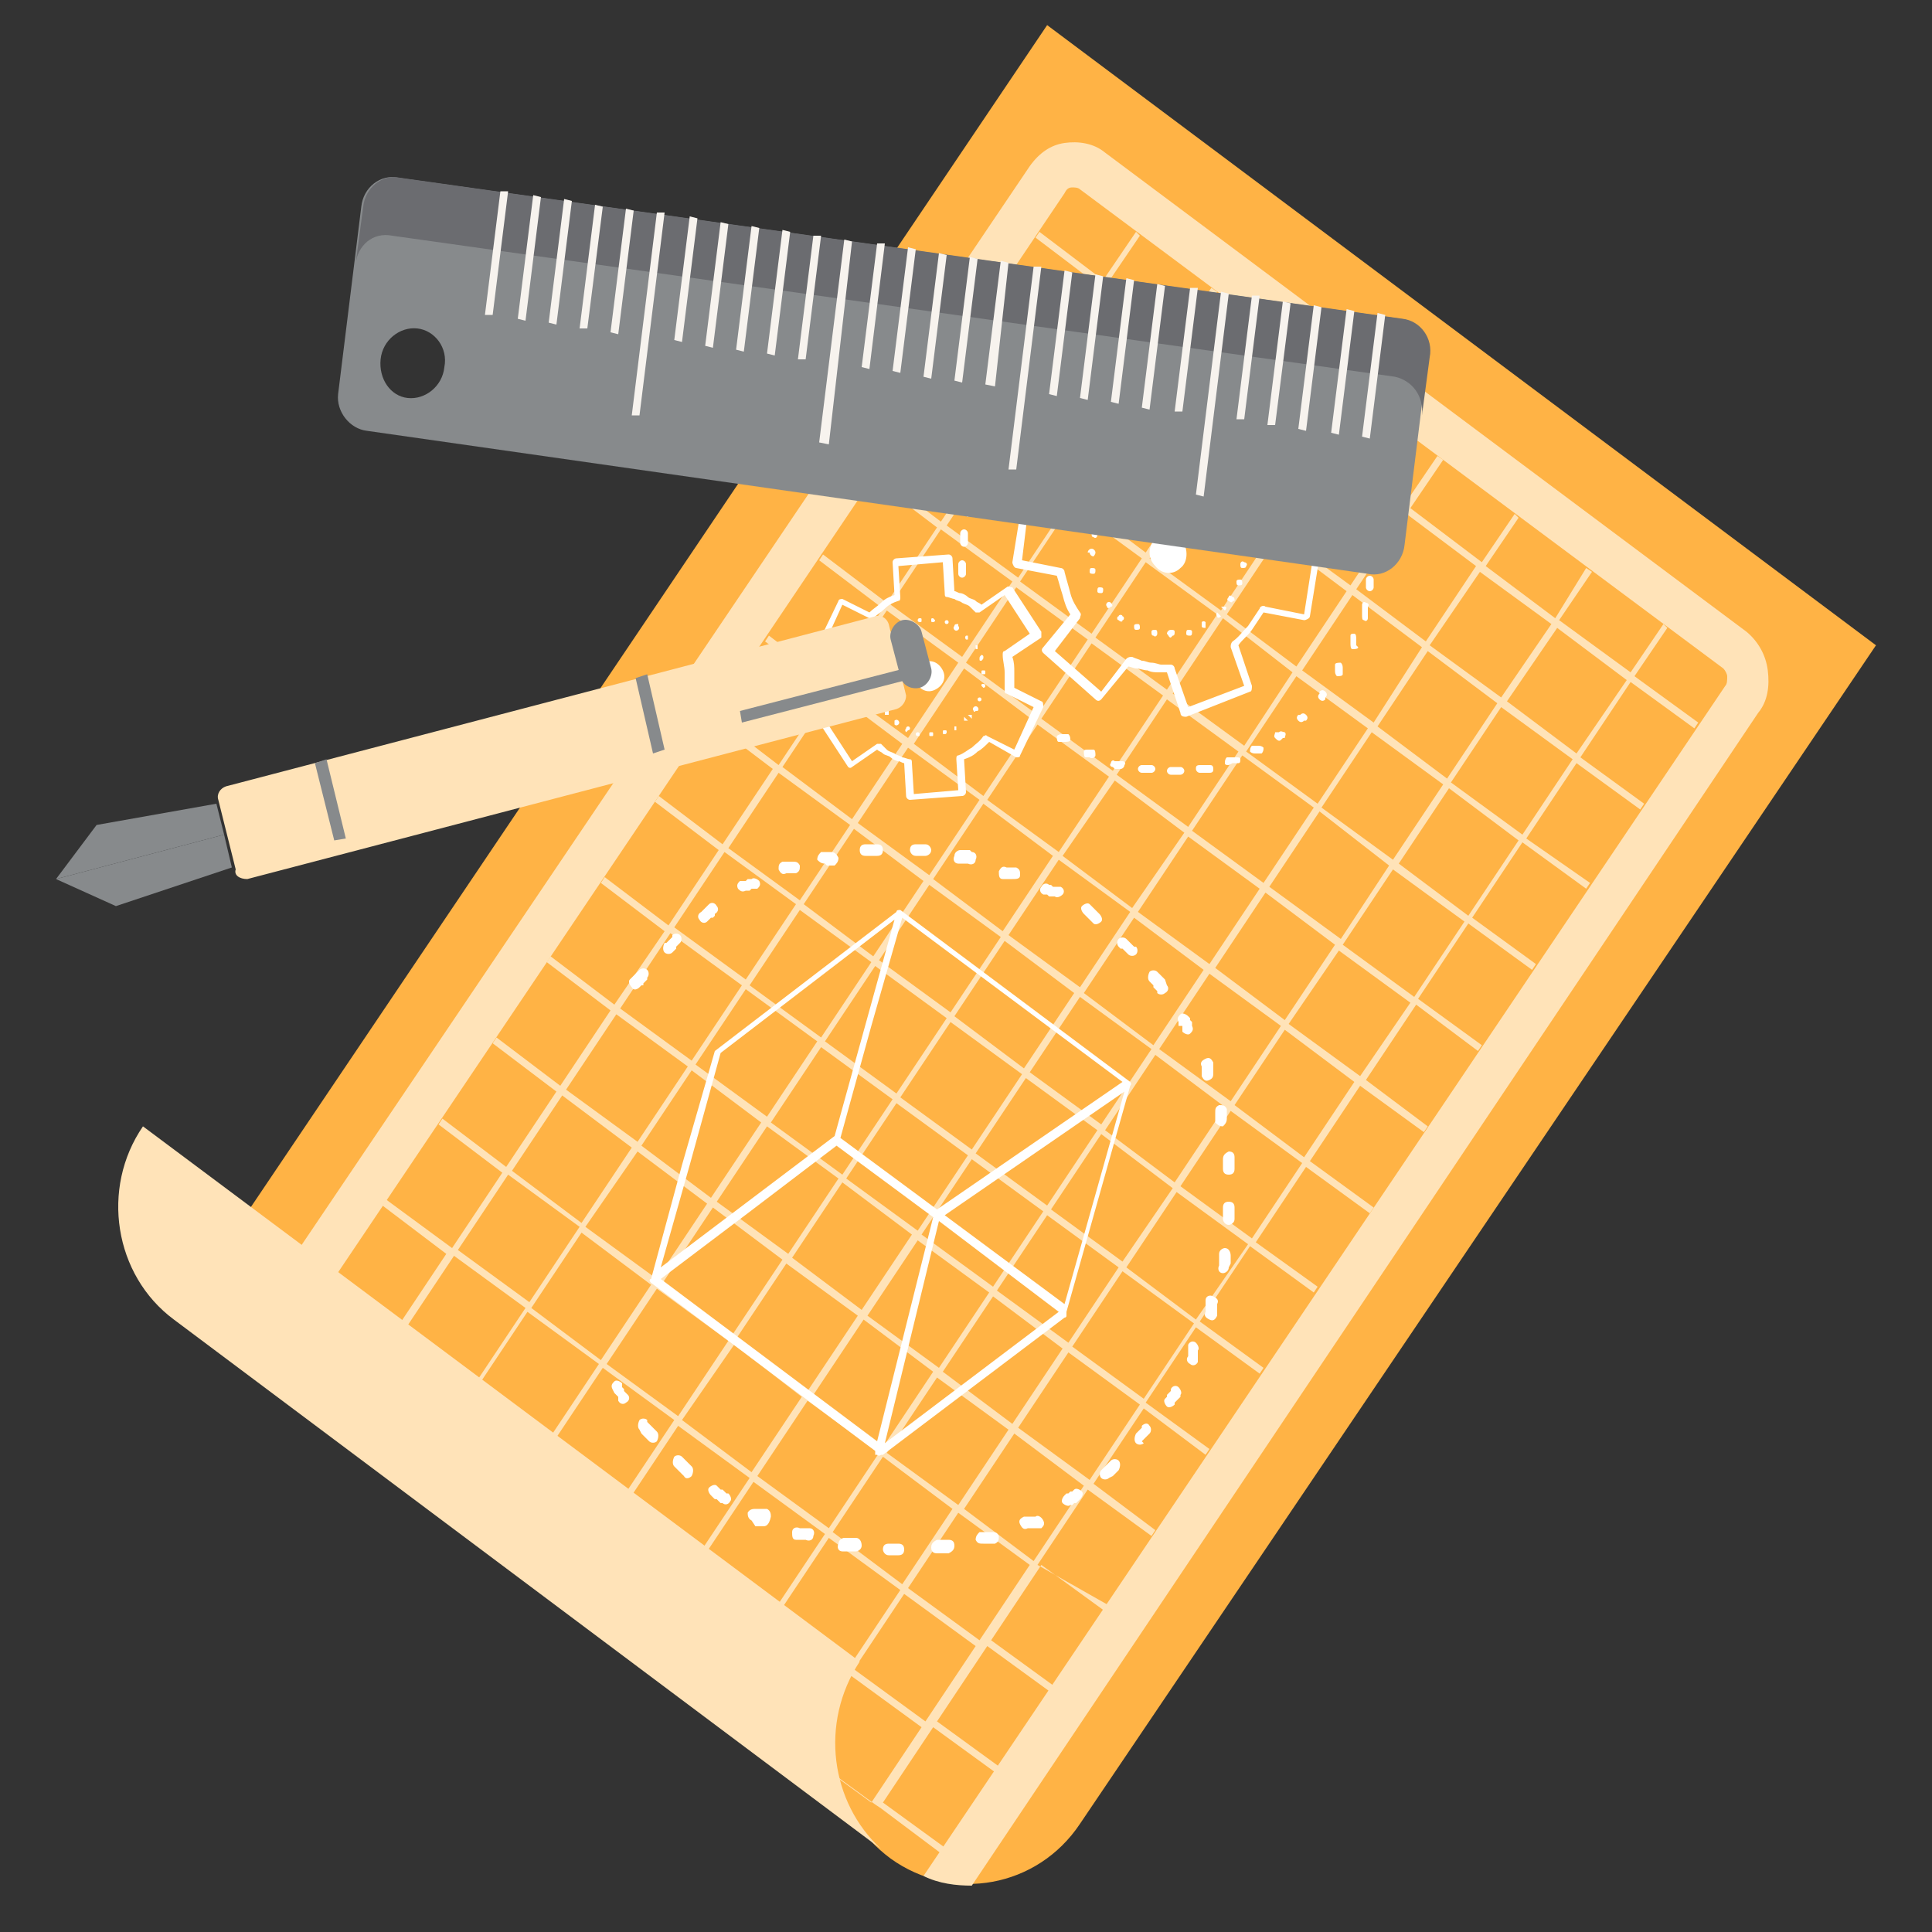 <?xml version="1.0" encoding="utf-8"?>
<!-- Generator: Adobe Illustrator 21.0.0, SVG Export Plug-In . SVG Version: 6.00 Build 0)  -->
<svg version="1.1" id="Слой_2" xmlns="http://www.w3.org/2000/svg" xmlns:xlink="http://www.w3.org/1999/xlink" x="0px" y="0px"
	 viewBox="0 0 100 100" style="enable-background:new 0 0 100 100;" xml:space="preserve">
<rect x="0" y="0" width="100" height="100" fill="#333333" stroke="none"/>
<style type="text/css">
	.st0{fill-rule:evenodd;clip-rule:evenodd;fill:#FFB345;}
	.st1{fill-rule:evenodd;clip-rule:evenodd;fill:#FFE3B8;}
	.st2{fill:#FFFFFF;}
	.st3{fill-rule:evenodd;clip-rule:evenodd;fill:#878A8C;}
	.st4{fill-rule:evenodd;clip-rule:evenodd;fill:#6B6C70;}
	.st5{fill-rule:evenodd;clip-rule:evenodd;fill:#F7F3EE;}
</style>
<g>
	<path class="st0" d="M55.9,94.4c-2.2,3.3-6.6,4.1-9.8,1.8c-3.1-2.3-4.1-6.5-2-9.8L12.7,62.9L54.2,1.3l42.9,32.1L55.9,94.4z"/>
	<path class="st1" d="M50.3,97.6c-0.8,0-1.7-0.1-2.5-0.5l41.5-61.6c0.1-0.1,0.1-0.3,0.1-0.5l0,0c0-0.1-0.1-0.3-0.2-0.4L55.9,9.8
		c-0.1-0.1-0.3-0.1-0.4-0.1l0,0c-0.2,0-0.3,0.1-0.4,0.3L17.2,66.3l-1.9-1.4L53.3,8.6c0.5-0.7,1.1-1.1,1.8-1.2v0
		c0.7-0.1,1.5,0,2.1,0.5l33.2,24.8c0.6,0.5,1,1.2,1.1,2l0,0l0,0c0.1,0.8,0,1.6-0.5,2.2L50.3,97.6z"/>
	<path class="st1" d="M13.3,69.5l-0.2,0.3l2.2,1.6l2.3,1.7l0.3,0.2l3.7,2.7l0.3,0.2l3.6,2.7l0.3,0.2l3.7,2.7l0.3,0.2l3.6,2.7
		l0.3,0.2l3.7,2.7l0.3,0.2l3.6,2.7l0.3,0.2l3.7,2.7l0.3,0.2l1.6,1.2l1.6,1.2l0.2-0.3l-3.3-2.4l2.6-3.9l3.3,2.4l0.2-0.3l-3.3-2.4
		l2.6-3.9l3.3,2.4l0.2-0.3l-3.3-2.4l2.6-3.9l3.3,2.4l0.2-0.3L53.7,81l2.6-3.9l3.3,2.4l0.2-0.3l-3.2-2.4l2.6-3.9l3.2,2.4l0.2-0.3
		l-3.3-2.4l2.6-3.9l3.3,2.4l0.2-0.3l-3.3-2.4l2.6-3.9l3.3,2.4l0.2-0.3L65,64.3l2.6-3.9l3.3,2.4l0.2-0.3l-3.3-2.4l2.6-3.9l3.3,2.4
		l0.2-0.3l-3.2-2.4l2.6-3.9l3.2,2.4l0.2-0.3l-3.3-2.4l2.6-3.9l3.3,2.4l0.2-0.3l-3.3-2.4l2.6-3.9l3.3,2.4l0.2-0.3L79,43.4l2.6-3.9
		l3.3,2.4l0.2-0.3l-3.3-2.4l2.6-3.9l3.3,2.4l0.2-0.3l-3.3-2.4l1.7-2.5l-0.2-0.2l-1.7,2.5l-3.7-2.7l1.7-2.5l-0.3-0.2L80.5,32
		l-3.6-2.7l1.7-2.5l-0.2-0.2l-1.7,2.5L73,26.3l1.7-2.5l-0.3-0.2l-1.7,2.5l-3.6-2.7l1.7-2.5l-0.2-0.2l-1.7,2.5l-3.7-2.7l1.7-2.5
		l-0.3-0.2l-1.7,2.5l-3.6-2.7l1.7-2.5l-0.3-0.2L61,17.4l-3.7-2.7l1.7-2.5L58.8,12l-1.7,2.5L53.8,12l-0.2,0.3l3.3,2.5l-2.6,3.9
		L51,16.2l-0.2,0.3l3.3,2.5l-2.6,3.9l-3.3-2.5L48,20.6l3.3,2.5L48.7,27l-3.3-2.5l-0.2,0.3l3.3,2.5l-2.6,3.9l-3.3-2.5l-0.2,0.3
		l3.3,2.5l-2.6,3.9l-3.3-2.5l-0.2,0.3l3.3,2.5l-2.6,3.9L36.9,37l-0.2,0.3l3.3,2.5l-2.6,3.9l-3.3-2.5l-0.2,0.3l3.3,2.5l-2.6,3.9
		l-3.3-2.5l-0.2,0.3l3.3,2.5L31.8,52l-3.3-2.5l-0.2,0.3l3.3,2.5L29,56.2l-3.3-2.5L25.5,54l3.3,2.5l-2.6,3.9l-3.3-2.5l-0.2,0.3
		l3.3,2.5l-2.6,3.9L20,62.1l-0.2,0.3l3.3,2.5l-2.6,3.9l-3.3-2.5l-0.2,0.3l3.3,2.5l-2.6,3.9L13.3,69.5z M57.2,14.9l-2.6,3.9l3.6,2.7
		l2.6-3.9L57.2,14.9z M54.4,19.1L51.7,23l3.7,2.7l2.6-3.9L54.4,19.1z M51.6,23.3l-2.6,3.9l3.7,2.7l2.6-3.9L51.6,23.3z M48.7,27.4
		l-2.6,3.9l3.7,2.7l2.6-3.9L48.7,27.4z M45.9,31.6l-2.6,3.9l3.7,2.7l2.6-3.9L45.9,31.6z M43.1,35.8l-2.6,3.9l3.6,2.7l2.6-3.9
		L43.1,35.8z M40.3,40l-2.6,3.9l3.7,2.7l2.6-3.9L40.3,40z M37.5,44.1l-2.6,3.9l3.7,2.7l2.6-3.9L37.5,44.1z M34.7,48.3l-2.6,3.9
		l3.7,2.7l2.6-3.9L34.7,48.3z M31.9,52.5l-2.6,3.9l3.7,2.7l2.6-3.9L31.9,52.5z M29.1,56.7l-2.6,3.9l3.6,2.7l2.6-3.9L29.1,56.7z
		 M26.3,60.8l-2.6,3.9l3.7,2.7l2.6-3.9L26.3,60.8z M23.5,65l-2.6,3.9l3.7,2.7l2.6-3.9L23.5,65z M20.7,69.2L18,73.1l6.3-1.2
		L20.7,69.2z M64.6,64.4l-3.7-2.7l-2.6,3.9l3.6,2.7L64.6,64.4z M60.7,61.5L57,58.7l-2.6,3.9l3.7,2.7L60.7,61.5z M56.8,58.5l-3.7-2.7
		l-2.6,3.9l3.7,2.7L56.8,58.5z M52.9,55.6l-3.7-2.7l-2.6,3.9l3.7,2.7L52.9,55.6z M49,52.7L45.3,50l-2.6,3.9l3.7,2.7L49,52.7z
		 M45.1,49.8l-3.7-2.7L38.8,51l3.7,2.7L45.1,49.8z M41.6,46.8l3.6,2.7l2.6-3.9l-3.6-2.7L41.6,46.8z M45.5,49.7l3.7,2.7l2.6-3.9
		l-3.7-2.7L45.5,49.7z M49.4,52.6l3.6,2.7l2.6-3.9L52,48.7L49.4,52.6z M53.3,55.5l3.7,2.7l2.6-3.9l-3.7-2.7L53.3,55.5z M57.2,58.5
		l3.6,2.7l2.6-3.9l-3.6-2.7L57.2,58.5z M61.1,61.4l3.7,2.7l2.6-3.9l-3.7-2.7L61.1,61.4z M44.4,42.6l3.7,2.7l2.6-3.9L47,38.7
		L44.4,42.6z M48.3,45.5l3.6,2.7l2.6-3.9l-3.6-2.7L48.3,45.5z M52.2,48.4l3.7,2.7l2.6-3.9l-3.7-2.7L52.2,48.4z M56.1,51.4l3.6,2.7
		l2.6-3.9l-3.6-2.7L56.1,51.4z M60,54.3l3.7,2.7l2.6-3.9l-3.7-2.7L60,54.3z M63.9,57.2l3.6,2.7l2.6-3.9l-3.6-2.7L63.9,57.2z
		 M84.2,35.2l-3.6-2.7L78,36.3l3.6,2.7L84.2,35.2z M80.3,32.3l-3.7-2.7L74,33.4l3.7,2.7L80.3,32.3z M76.4,29.3l-3.6-2.7l-2.6,3.9
		l3.6,2.7L76.4,29.3z M72.5,26.4l-3.7-2.7l-2.6,3.9l3.7,2.7L72.5,26.4z M68.6,23.5L65,20.8l-2.6,3.9l3.6,2.7L68.6,23.5z M64.7,20.6
		l-3.7-2.7l-2.6,3.9l3.7,2.7L64.7,20.6z M81.4,39.3l-3.7-2.7l-2.6,3.9l3.7,2.7L81.4,39.3z M77.5,36.4l-3.6-2.7l-2.6,3.9l3.6,2.7
		L77.5,36.4z M73.6,33.5L70,30.8l-2.6,3.9l3.7,2.7L73.6,33.5z M69.7,30.6l-3.6-2.7l-2.6,3.9l3.6,2.7L69.7,30.6z M65.8,27.7l-3.7-2.7
		l-2.6,3.9l3.7,2.7L65.8,27.7z M61.9,24.8L58.3,22l-2.6,3.9l3.6,2.7L61.9,24.8z M78.6,43.5L75,40.8l-2.6,3.9l3.6,2.7L78.6,43.5z
		 M74.7,40.6l-3.7-2.7l-2.6,3.9l3.7,2.7L74.7,40.6z M70.8,37.7l-3.7-2.7l-2.6,3.9l3.7,2.7L70.8,37.7z M66.9,34.8L63.3,32l-2.6,3.9
		l3.7,2.7L66.9,34.8z M63,31.8l-3.7-2.7L56.7,33l3.7,2.7L63,31.8z M59.1,28.9l-3.7-2.7l-2.6,3.9l3.7,2.7L59.1,28.9z M75.8,47.7
		L72.1,45l-2.6,3.9l3.7,2.7L75.8,47.7z M71.9,44.8L68.3,42l-2.6,3.9l3.7,2.7L71.9,44.8z M68,41.8l-3.7-2.7L61.7,43l3.7,2.7L68,41.8z
		 M64.1,38.9l-3.7-2.7l-2.6,3.9l3.7,2.7L64.1,38.9z M60.2,36l-3.7-2.7l-2.6,3.9l3.7,2.7L60.2,36z M56.3,33.1l-3.7-2.7L50,34.3
		l3.7,2.7L56.3,33.1z M73,51.9l-3.7-2.7L66.7,53l3.7,2.7L73,51.9z M69.1,48.9l-3.6-2.7l-2.6,3.9l3.6,2.7L69.1,48.9z M65.2,46
		l-3.7-2.7l-2.6,3.9l3.7,2.7L65.2,46z M61.3,43.1l-3.6-2.7L55,44.3l3.6,2.7L61.3,43.1z M57.4,40.2l-3.7-2.7l-2.6,3.9l3.7,2.7
		L57.4,40.2z M53.5,37.3l-3.6-2.7l-2.6,3.9l3.6,2.7L53.5,37.3z M21.9,76l6.3-1.2l-3.7-2.7L21.9,76z M25.8,78.9l6.3-1.2L28.5,75
		L25.8,78.9z M29.7,81.8l6.3-1.2l-3.7-2.7L29.7,81.8z M33.6,84.8l6.3-1.2l-3.7-2.7L33.6,84.8z M37.5,87.7l6.3-1.2l-3.7-2.7
		L37.5,87.7z M41.4,90.6l3.7,2.7l2.6-3.9L44,86.7L41.4,90.6z M24.7,71.8l3.7,2.7l2.6-3.9l-3.7-2.7L24.7,71.8z M28.6,74.7l3.7,2.7
		l2.6-3.9l-3.7-2.7L28.6,74.7z M32.5,77.7l3.7,2.7l2.6-3.9l-3.7-2.7L32.5,77.7z M36.4,80.6l3.7,2.7l2.6-3.9l-3.7-2.7L36.4,80.6z
		 M40.3,83.5l3.7,2.7l2.6-3.9l-3.7-2.7L40.3,83.5z M44.2,86.4l3.7,2.7l2.6-3.9l-3.7-2.7L44.2,86.4z M27.5,67.7l3.6,2.7l2.6-3.9
		l-3.6-2.7L27.5,67.7z M31.4,70.6l3.7,2.7l2.6-3.9l-3.7-2.7L31.4,70.6z M35.3,73.5l3.6,2.7l2.6-3.9L38,69.6L35.3,73.5z M39.2,76.4
		l3.7,2.7l2.6-3.9l-3.7-2.7L39.2,76.4z M43.1,79.3l3.6,2.7l2.6-3.9l-3.6-2.7L43.1,79.3z M47,82.2l3.7,2.7l2.6-3.9l-3.7-2.7L47,82.2z
		 M30.3,63.5l3.7,2.7l2.6-3.9L33,59.6L30.3,63.5z M34.3,66.4l3.6,2.7l2.6-3.9l-3.6-2.7L34.3,66.4z M38.1,69.3l3.7,2.7l2.6-3.9
		l-3.7-2.7L38.1,69.3z M42.1,72.2l3.6,2.7l2.6-3.9l-3.6-2.7L42.1,72.2z M45.9,75.2l3.7,2.7l2.6-3.9l-3.7-2.7L45.9,75.2z M49.9,78.1
		l3.6,2.7l2.6-3.9l-3.6-2.7L49.9,78.1z M33.2,59.3l3.6,2.7l2.6-3.9l-3.6-2.7L33.2,59.3z M37.1,62.2l3.7,2.7l2.6-3.9l-3.7-2.7
		L37.1,62.2z M41,65.1l3.6,2.7l2.6-3.9l-3.6-2.7L41,65.1z M44.9,68.1l3.7,2.7l2.6-3.9l-3.7-2.7L44.9,68.1z M48.8,71l3.6,2.7l2.6-3.9
		l-3.6-2.7L48.8,71z M52.7,73.9l3.7,2.7l2.6-3.9L55.3,70L52.7,73.9z M36,55.1l3.7,2.7l2.6-3.9l-3.7-2.7L36,55.1z M39.9,58.1l3.7,2.7
		l2.6-3.9l-3.7-2.7L39.9,58.1z M43.8,61l3.7,2.7l2.6-3.9l-3.7-2.7L43.8,61z M47.7,63.9l3.7,2.7l2.6-3.9L50.3,60L47.7,63.9z
		 M51.6,66.8l3.7,2.7l2.6-3.9l-3.7-2.7L51.6,66.8z M55.5,69.7l3.7,2.7l2.6-3.9l-3.7-2.7L55.5,69.7z"/>
	<path class="st2" d="M53.8,20.2c-0.1,0.1-0.2,0-0.3,0c-0.1-0.1-0.1-0.2,0-0.3l0.1,0l0,0l0.1,0l0,0l0.1,0l0,0c0.1-0.1,0.2-0.1,0.3,0
		c0.1,0.1,0,0.2,0,0.3l0,0l0,0L54,20l0,0L53.8,20.2L53.8,20.2z M43.5,58.9l5,3.7l9.6-6.6l-11.4-8.5l-1.6,5.6L43.5,58.9z M48.9,62.9
		l6.2,4.6l3.1-11L48.9,62.9z M45.3,75.1L45.3,75.1l-11.6-8.7l0,0c-0.1-0.1-0.1-0.2,0-0.2c0,0,0,0,0,0l1.6-5.9l1.7-5.9c0,0,0,0,0,0
		l0,0l0,0c0,0,0,0,0,0l4.7-3.6l4.7-3.6c0-0.1,0.1-0.1,0.2-0.1c0,0,0,0,0,0l0,0l0,0l11.9,8.9l0,0c0,0,0.1,0.1,0,0.2v0l-3.3,11.7
		c0,0,0,0.1,0,0.2c0,0,0,0,0,0c0,0.1-0.1,0.1-0.1,0.1l-9.4,7.1l0,0c0,0-0.1,0-0.1,0c0,0-0.1,0.1-0.2,0l-0.1,0
		C45.3,75.3,45.3,75.2,45.3,75.1L45.3,75.1z M45.4,74.6L48.3,63l-5-3.7l-4.6,3.5l-4.5,3.4L45.4,74.6z M48.6,63.2l-2.8,11.5l9-6.8
		L48.6,63.2z M42,50.9l-4.7,3.6l-1.6,5.8l-1.5,5.3l9-6.8l3.1-11.2L42,50.9z M42.7,44.7c-0.2,0-0.3-0.1-0.4-0.2
		c0-0.2,0.1-0.3,0.2-0.4l0.1,0l0.1,0l0.1,0l0.1,0l0.1,0l0,0c0.2,0,0.3,0.1,0.4,0.3c0,0.2-0.1,0.3-0.2,0.4l0,0l-0.1,0l-0.1,0l-0.1,0
		l-0.1,0L42.7,44.7z M41,44.6c0.2,0,0.3,0,0.4,0.2c0,0.2,0,0.3-0.2,0.4h0l-0.1,0l-0.1,0l-0.1,0l-0.1,0l-0.1,0h0
		c-0.2,0.1-0.3,0-0.4-0.2c0-0.2,0-0.3,0.2-0.4h0l0.1,0l0.1,0l0.1,0l0.1,0L41,44.6L41,44.6z M38.9,45.5c0.1-0.1,0.3,0,0.4,0.1
		c0.1,0.2,0,0.3-0.1,0.4l-0.1,0l-0.1,0l-0.1,0l-0.1,0.1l-0.1,0l-0.1,0c-0.2,0.1-0.3,0-0.4-0.1c-0.1-0.2,0-0.3,0.1-0.4l0.1,0l0.1,0
		l0.1,0l0.1-0.1L38.9,45.5L38.9,45.5z M36.7,46.8c0.1-0.1,0.3-0.1,0.4,0.1c0.1,0.1,0.1,0.3-0.1,0.4l0,0L37,47.4l-0.1,0.1l-0.1,0
		l-0.1,0.1l-0.1,0.1l0,0c-0.1,0.1-0.3,0.1-0.4-0.1c-0.1-0.1-0.1-0.3,0.1-0.4l0,0l0.1-0.1l0.1-0.1l0.1-0.1l0.1-0.1L36.7,46.8
		L36.7,46.8z M34.8,48.4c0.1-0.1,0.3-0.1,0.4,0c0.1,0.1,0.1,0.3,0,0.4l0,0l-0.1,0.1L35,49L35,49.1l-0.1,0.1l-0.1,0.1l0,0
		c-0.1,0.1-0.3,0.1-0.4,0c-0.1-0.1-0.1-0.3,0-0.5l0.1,0l0.1-0.1l0.1-0.1l0.1-0.1L34.8,48.4L34.8,48.4L34.8,48.4z M33.1,50.2
		c0.1-0.1,0.3-0.1,0.4,0c0.1,0.1,0.1,0.3,0,0.4l0,0.1l-0.1,0.1l-0.1,0.1L33.3,51L33.2,51l-0.1,0.1l0,0c-0.1,0.1-0.3,0.2-0.4,0
		c-0.1-0.1-0.2-0.3-0.1-0.4h0l0.1-0.1l0.1-0.1l0.1-0.1l0.1-0.1L33.1,50.2L33.1,50.2z M31.7,71.9c-0.1-0.2,0-0.3,0.1-0.4
		c0.1-0.1,0.3,0,0.4,0.1l0,0.1l0,0.1l0.1,0.1l0,0.1l0.1,0.1l0.1,0.1l0,0c0.1,0.1,0.1,0.3-0.1,0.4c-0.1,0.1-0.3,0.1-0.4-0.1l0,0
		L32,72.4l0-0.1l-0.1-0.1l-0.1-0.1L31.7,71.9L31.7,71.9z M33.1,74c-0.1-0.1-0.1-0.3,0-0.5c0.1-0.1,0.3-0.1,0.4,0l0,0.1l0.1,0.1
		l0.1,0.1l0.1,0.1l0.1,0.1l0.1,0.1v0c0.1,0.1,0.1,0.3,0,0.5c-0.1,0.1-0.3,0.1-0.4,0h0l-0.1-0.1l-0.1-0.1l-0.1-0.1l-0.1-0.1L33.1,74
		L33.1,74z M34.9,75.9c-0.1-0.1-0.1-0.3,0-0.5c0.1-0.1,0.3-0.1,0.4,0l0,0l0.1,0.1l0.1,0.1l0.1,0.1l0.1,0.1l0.1,0.1l0,0
		c0.1,0.1,0.1,0.3,0,0.5c-0.1,0.1-0.3,0.2-0.4,0l0,0l-0.1-0.1l-0.1-0.1L35,76L35,76L34.9,75.9L34.9,75.9z M36.8,77.4
		c-0.1-0.1-0.2-0.3-0.1-0.4c0.1-0.1,0.3-0.2,0.4-0.1h0l0.1,0.1l0.1,0.1l0.1,0l0.1,0.1l0.1,0.1l0.1,0c0.1,0.1,0.2,0.3,0.1,0.4
		c-0.1,0.2-0.3,0.2-0.4,0.1l-0.1,0l-0.1-0.1l-0.1-0.1l-0.1,0L36.8,77.4L36.8,77.4L36.8,77.4z M38.9,78.7c-0.2-0.1-0.2-0.3-0.2-0.4
		c0.1-0.2,0.3-0.2,0.4-0.2l0.1,0l0.1,0l0.1,0l0.1,0l0.1,0l0.1,0l0,0c0.2,0.1,0.2,0.3,0.2,0.4C39.8,79,39.6,79,39.5,79l0,0l-0.1,0
		l-0.1,0l-0.1,0l-0.1,0L38.9,78.7L38.9,78.7z M41.2,79.7c-0.2,0-0.2-0.2-0.2-0.4c0-0.2,0.2-0.3,0.4-0.2h0l0.1,0l0.1,0l0.1,0l0.1,0
		l0.1,0l0,0c0.2,0,0.3,0.2,0.2,0.4c0,0.2-0.2,0.3-0.4,0.2l-0.1,0l-0.1,0l-0.1,0l-0.1,0l-0.1,0L41.2,79.7L41.2,79.7z M43.6,80.3
		c-0.2,0-0.3-0.2-0.2-0.4c0-0.2,0.2-0.3,0.3-0.3h0l0.1,0l0.1,0l0.1,0l0.1,0l0.1,0h0.1c0.2,0,0.3,0.2,0.3,0.4c0,0.2-0.2,0.3-0.3,0.3
		h-0.1l-0.1,0l-0.1,0l-0.1,0l-0.1,0L43.6,80.3L43.6,80.3z M46,80.5c-0.2,0-0.3-0.2-0.3-0.3c0-0.2,0.1-0.3,0.3-0.3h0h0.1h0.1h0.1h0.1
		h0.1h0c0.2,0,0.3,0.1,0.3,0.3c0,0.2-0.1,0.3-0.3,0.3h0h-0.1h-0.1h-0.1h-0.1H46L46,80.5z M48.5,80.4c-0.2,0-0.3-0.1-0.3-0.3
		c0-0.2,0.1-0.3,0.3-0.4h0.1l0.1,0l0.1,0l0.1,0l0.1,0l0.1,0c0.2,0,0.3,0.1,0.3,0.3c0,0.2-0.1,0.3-0.3,0.4l-0.1,0l-0.1,0l-0.1,0
		l-0.1,0L48.5,80.4L48.5,80.4z M50.9,79.9c-0.2,0-0.3,0-0.4-0.2c0-0.2,0.1-0.3,0.2-0.4l0.1,0l0.1,0l0.1,0l0.1,0l0.1,0l0.1,0
		c0.2,0,0.3,0,0.4,0.2c0,0.2,0,0.3-0.2,0.4l-0.1,0l-0.1,0l-0.1,0l-0.1,0L50.9,79.9L50.9,79.9z M53.2,79.1c-0.2,0.1-0.3,0-0.4-0.2
		c-0.1-0.2,0-0.3,0.2-0.4l0.1,0l0.1,0l0.1,0l0.1,0l0.1,0l0.1,0c0.1-0.1,0.3,0,0.4,0.2c0.1,0.2,0,0.3-0.1,0.4l-0.1,0l-0.1,0l-0.1,0
		l-0.1,0L53.2,79.1L53.2,79.1z M55.4,77.9c-0.1,0.1-0.3,0-0.4-0.1c-0.1-0.1,0-0.3,0.1-0.4l0,0l0.1-0.1l0.1,0l0.1-0.1l0.1,0l0.1-0.1
		l0,0c0.1-0.1,0.3,0,0.4,0.1c0.1,0.1,0,0.3-0.1,0.4l0,0l-0.1,0.1l-0.1,0.1l-0.1,0l-0.1,0.1L55.4,77.9L55.4,77.9z M57.4,76.5
		c-0.1,0.1-0.3,0.1-0.4,0c-0.1-0.1-0.1-0.3,0-0.4l0,0l0.1-0.1l0.1-0.1l0.1-0.1l0.1-0.1l0.1-0.1l0,0c0.1-0.1,0.3-0.1,0.4,0
		c0.1,0.1,0.1,0.3,0,0.5l0,0l-0.1,0.1l-0.1,0.1l-0.1,0.1L57.4,76.5L57.4,76.5L57.4,76.5z M59.2,74.7c-0.1,0.1-0.3,0.1-0.4,0
		c-0.1-0.1-0.1-0.3,0-0.5l0.1-0.1l0.1-0.1L59,74L59,74l0.1-0.1l0-0.1c0.1-0.1,0.3-0.2,0.4,0c0.1,0.1,0.1,0.3,0,0.4l-0.1,0.1
		l-0.1,0.1l-0.1,0.1l-0.1,0.1L59.2,74.7L59.2,74.7z M60.8,72.7c-0.1,0.1-0.3,0.2-0.4,0.1c-0.1-0.1-0.2-0.3-0.1-0.4l0,0l0.1-0.1
		l0-0.1l0.1-0.1l0.1-0.1l0-0.1l0,0c0.1-0.2,0.3-0.2,0.4-0.1c0.1,0.1,0.2,0.3,0.1,0.4l0,0l0,0.1L61,72.4l-0.1,0.1l-0.1,0.1L60.8,72.7
		L60.8,72.7z M62,70.5c-0.1,0.2-0.3,0.2-0.4,0.1c-0.2-0.1-0.2-0.3-0.1-0.4v0l0-0.1l0-0.1l0-0.1l0-0.1l0-0.1l0-0.1
		c0.1-0.2,0.3-0.2,0.4-0.1c0.1,0.1,0.2,0.3,0.1,0.4l0,0.1l0,0.1l0,0.1l0,0.1l0,0.1L62,70.5L62,70.5z M63,68.1
		c-0.1,0.2-0.2,0.3-0.4,0.2c-0.2-0.1-0.3-0.2-0.2-0.4l0-0.1l0-0.1l0-0.1l0-0.1l0-0.1l0-0.1c0-0.2,0.2-0.3,0.4-0.2
		c0.2,0.1,0.3,0.2,0.2,0.4l0,0.1l0,0.1l0,0.1l0,0.1L63,68.1L63,68.1z M63.6,65.6c0,0.2-0.2,0.3-0.3,0.3c-0.2,0-0.3-0.2-0.2-0.4
		l0-0.1l0-0.1l0-0.1l0-0.1l0-0.1l0-0.1l0,0c0-0.2,0.2-0.3,0.3-0.3c0.2,0,0.3,0.2,0.3,0.4l0,0l0,0.1l0,0.1l0,0.1l0,0.1L63.6,65.6
		L63.6,65.6z M63.9,63.1c0,0.2-0.2,0.3-0.3,0.3c-0.2,0-0.3-0.2-0.3-0.3l0-0.1v-0.1v-0.1v-0.1v-0.1l0-0.1c0-0.2,0.1-0.3,0.3-0.3
		c0.2,0,0.3,0.1,0.3,0.3v0.1v0.1l0,0.1v0.1V63.1L63.9,63.1z M63.9,60.5c0,0.2-0.1,0.3-0.3,0.3c-0.2,0-0.3-0.1-0.3-0.3l0,0v-0.1
		l0-0.1l0-0.1v-0.1l0-0.1v0c0-0.2,0.1-0.3,0.3-0.4c0.2,0,0.3,0.1,0.3,0.3l0,0l0,0.1v0.1l0,0.1l0,0.1L63.9,60.5L63.9,60.5z
		 M63.5,57.9c0,0.2-0.1,0.3-0.2,0.4c-0.2,0-0.3-0.1-0.4-0.2v0l0-0.1l0-0.1l0-0.1l0-0.1l0-0.1v0c0-0.2,0-0.3,0.2-0.4
		c0.2,0,0.3,0,0.4,0.2v0l0,0.1l0,0.1l0,0.1l0,0.1L63.5,57.9L63.5,57.9z M62.8,55.5c0,0.2,0,0.3-0.2,0.4c-0.2,0.1-0.3,0-0.4-0.2l0,0
		l0-0.1l0-0.1l0-0.1l0-0.1l0-0.1l0,0c-0.1-0.2,0-0.3,0.2-0.4c0.2-0.1,0.3,0,0.4,0.2l0,0l0,0.1l0,0.1l0,0.1l0,0.1L62.8,55.5
		L62.8,55.5z M61.7,53.1c0.1,0.2,0,0.3-0.1,0.4c-0.1,0.1-0.3,0-0.4-0.1l0-0.1l0-0.1l0-0.1L61,53.1l0-0.1l0-0.1h0
		c-0.1-0.2,0-0.3,0.1-0.4c0.1-0.1,0.3,0,0.4,0.1l0,0l0.1,0.1l0,0.1l0.1,0.1l0,0.1L61.7,53.1L61.7,53.1z M60.4,51
		c0.1,0.1,0.1,0.3-0.1,0.4c-0.1,0.1-0.3,0.1-0.4,0l0-0.1l-0.1-0.1l-0.1-0.1L59.7,51l-0.1-0.1l-0.1-0.1l0,0c-0.1-0.1-0.1-0.3,0-0.5
		c0.1-0.1,0.3-0.1,0.4,0h0l0.1,0.1l0.1,0.1l0.1,0.1l0.1,0.1L60.4,51L60.4,51z M58.8,49c0.1,0.1,0.1,0.3,0,0.4
		c-0.1,0.1-0.3,0.1-0.4,0l0,0l-0.1-0.1l-0.1-0.1l-0.1-0.1L58,49.1L57.9,49l0,0c-0.1-0.1-0.1-0.3,0-0.4c0.1-0.1,0.3-0.1,0.4,0l0,0
		l0.1,0.1l0.1,0.1l0.1,0.1l0.1,0.1L58.8,49L58.8,49z M56.9,47.3c0.1,0.1,0.2,0.3,0.1,0.4c-0.1,0.1-0.3,0.2-0.4,0.1l0,0l-0.1-0.1
		l-0.1-0.1l-0.1-0.1l-0.1-0.1l-0.1-0.1l0,0c-0.1-0.1-0.2-0.3-0.1-0.4c0.1-0.1,0.3-0.2,0.4-0.1l0,0l0.1,0.1l0.1,0.1l0.1,0.1
		L56.9,47.3L56.9,47.3L56.9,47.3z M54.9,45.9c0.2,0.1,0.2,0.3,0.1,0.4c-0.1,0.1-0.3,0.2-0.4,0.1l-0.1,0l-0.1,0l-0.1,0l-0.1-0.1
		l-0.1,0l-0.1,0c-0.2-0.1-0.2-0.3-0.1-0.4c0.1-0.2,0.3-0.2,0.4-0.1l0.1,0l0.1,0.1l0.1,0l0.1,0L54.9,45.9L54.9,45.9z M52.6,44.9
		c0.2,0.1,0.2,0.2,0.2,0.4c0,0.2-0.2,0.2-0.4,0.2l0,0l-0.1,0l-0.1,0l-0.1,0l-0.1,0l-0.1,0l0,0c-0.2,0-0.2-0.2-0.2-0.4
		c0.1-0.2,0.2-0.3,0.4-0.2l0,0l0.1,0l0.1,0l0.1,0l0.1,0L52.6,44.9L52.6,44.9z M50.3,44.1c0.2,0,0.3,0.2,0.2,0.4
		c0,0.2-0.2,0.3-0.4,0.2l0,0l-0.1,0l-0.1,0l-0.1,0l-0.1,0l-0.1,0l0,0c-0.2,0-0.3-0.2-0.2-0.4c0-0.2,0.2-0.3,0.3-0.3l0.1,0l0.1,0
		l0.1,0l0.1,0l0.1,0L50.3,44.1L50.3,44.1z M47.9,43.7c0.2,0,0.3,0.2,0.3,0.3c0,0.2-0.2,0.3-0.3,0.3h0l-0.1,0h-0.1l-0.1,0h-0.1h-0.1
		h0c-0.2,0-0.3-0.2-0.3-0.3c0-0.2,0.1-0.3,0.3-0.3h0l0.1,0h0.1l0.1,0h0.1L47.9,43.7L47.9,43.7z M45.4,43.7c0.2,0,0.3,0.1,0.3,0.3
		c0,0.2-0.1,0.3-0.3,0.3h-0.1h-0.1l-0.1,0h-0.1l-0.1,0l-0.1,0c-0.2,0-0.3-0.1-0.3-0.3c0-0.2,0.1-0.3,0.3-0.3l0.1,0l0.1,0h0.1l0.1,0
		L45.4,43.7L45.4,43.7z M46.3,32.9c0,0-0.1,0-0.2,0c0,0,0-0.1,0-0.2h0l0,0v0l0,0h0l0,0l0,0l0,0l0,0h0l0,0l0,0h0l0,0l0,0
		c0,0,0.1,0,0.2,0c0,0.1,0,0.1,0,0.2l0,0h0l0,0l0,0h0v0l0,0L46.3,32.9L46.3,32.9L46.3,32.9L46.3,32.9L46.3,32.9L46.3,32.9L46.3,32.9
		L46.3,32.9z M45.9,33c0,0,0.1-0.1,0.1,0c0,0,0.1,0.1,0,0.2l0,0v0l0,0l0,0v0h0l0,0v0l0,0l0,0v0l0,0l0,0c0,0.1-0.1,0.1-0.2,0
		c0,0-0.1-0.1,0-0.2v0l0,0v0l0,0l0,0L45.9,33L45.9,33L45.9,33L45.9,33L45.9,33L45.9,33L45.9,33L45.9,33z M45.5,33.6
		c0,0,0.1-0.1,0.2,0c0,0,0.1,0.1,0,0.2l0,0l0,0v0l0,0v0l0,0v0l0,0v0l0,0v0v0l0,0v0c0,0.1-0.1,0.1-0.1,0.1c-0.1,0-0.1-0.1-0.1-0.2
		l0,0l0,0v0l0,0v0l0,0v0L45.5,33.6L45.5,33.6L45.5,33.6L45.5,33.6L45.5,33.6L45.5,33.6L45.5,33.6z M45.2,34.3c0-0.1,0.1-0.1,0.1-0.1
		c0,0,0.1,0.1,0.1,0.1h0v0v0v0l0,0v0v0v0v0l0,0v0v0v0l0,0c0,0.1-0.1,0.1-0.1,0.1c-0.1,0-0.1-0.1-0.1-0.1l0,0v0l0,0v0v0v0v0l0,0
		L45.2,34.3L45.2,34.3L45.2,34.3L45.2,34.3L45.2,34.3L45.2,34.3z M45.2,35c0-0.1,0-0.1,0.1-0.1c0,0,0.1,0,0.1,0.1l0,0v0v0v0v0v0v0v0
		l0,0v0v0v0v0v0c0,0.1,0,0.1-0.1,0.1c-0.1,0-0.1,0-0.1-0.1v0v0v0v0v0v0v0V35L45.2,35L45.2,35L45.2,35L45.2,35L45.2,35L45.2,35z
		 M45.2,35.7c0-0.1,0-0.1,0.1-0.1c0.1,0,0.1,0,0.1,0.1l0,0v0v0v0l0,0v0v0v0l0,0v0v0l0,0v0l0,0c0,0.1,0,0.1-0.1,0.1
		c0,0-0.1,0-0.1-0.1l0,0l0,0v0v0l0,0v0v0l0,0L45.2,35.7L45.2,35.7L45.2,35.7L45.2,35.7L45.2,35.7L45.2,35.7z M45.4,36.4
		c0,0,0-0.1,0-0.1c0.1,0,0.1,0,0.2,0l0,0v0l0,0v0l0,0v0l0,0v0l0,0v0l0,0v0l0,0c0,0.1,0,0.1,0,0.2c0,0-0.1,0-0.1,0l0,0v0l0,0v0l0,0v0
		L45.4,36.4L45.4,36.4L45.4,36.4L45.4,36.4L45.4,36.4L45.4,36.4L45.4,36.4z M45.8,37c0,0,0-0.1,0-0.2c0,0,0.1,0,0.2,0l0,0v0l0,0l0,0
		l0,0v0h0l0,0v0l0,0l0,0l0,0l0,0c0,0,0,0.1,0,0.2c0,0-0.1,0-0.2,0l0,0l0,0l0,0l0,0l0,0L45.8,37L45.8,37L45.8,37L45.8,37L45.8,37
		L45.8,37L45.8,37L45.8,37z M46.3,37.5c0,0,0-0.1,0-0.2c0,0,0.1-0.1,0.2,0l0,0l0,0l0,0l0,0l0,0h0l0,0h0l0,0l0,0l0,0l0,0l0,0h0
		c0,0,0.1,0.1,0,0.2c0,0-0.1,0.1-0.2,0l0,0l0,0h0l0,0l0,0l0,0L46.3,37.5L46.3,37.5L46.3,37.5L46.3,37.5L46.3,37.5L46.3,37.5
		L46.3,37.5L46.3,37.5z M46.9,37.9c0,0-0.1-0.1,0-0.2c0-0.1,0.1-0.1,0.1-0.1l0,0l0,0h0l0,0h0l0,0h0h0l0,0h0l0,0h0h0v0
		c0.1,0,0.1,0.1,0.1,0.1c0,0.1-0.1,0.1-0.1,0.1h0h0l0,0h0l0,0h0h0L46.9,37.9L46.9,37.9L46.9,37.9L46.9,37.9L46.9,37.9L46.9,37.9
		L46.9,37.9z M47.5,38.1c-0.1,0-0.1-0.1-0.1-0.1c0-0.1,0.1-0.1,0.1-0.1h0h0l0,0h0h0h0h0h0l0,0h0h0h0h0l0,0c0.1,0,0.1,0.1,0.1,0.1
		c0,0.1,0,0.1-0.1,0.1h0h0l0,0h0h0h0h0L47.5,38.1L47.5,38.1L47.5,38.1L47.5,38.1L47.5,38.1L47.5,38.1L47.5,38.1z M48.2,38.1
		c-0.1,0-0.1,0-0.1-0.1c0-0.1,0-0.1,0.1-0.1h0h0h0h0h0h0h0h0h0l0,0h0h0h0c0.1,0,0.1,0,0.1,0.1c0,0.1,0,0.1-0.1,0.1h0h0h0h0h0h0
		L48.2,38.1L48.2,38.1L48.2,38.1L48.2,38.1L48.2,38.1L48.2,38.1L48.2,38.1z M48.9,38c-0.1,0-0.1,0-0.1-0.1c0-0.1,0-0.1,0.1-0.1l0,0
		h0h0h0l0,0h0h0l0,0h0h0l0,0h0l0,0l0,0c0.1,0,0.1,0,0.1,0.1c0,0,0,0.1-0.1,0.1l0,0l0,0h0h0l0,0h0h0L48.9,38L48.9,38L48.9,38L48.9,38
		L48.9,38L48.9,38L48.9,38z M49.5,37.8c0,0-0.1,0-0.1,0c0-0.1,0-0.1,0-0.2l0,0h0l0,0h0l0,0l0,0h0v0h0l0,0l0,0h0l0,0c0,0,0.1,0,0.1,0
		c0,0.1,0,0.1,0,0.2v0l0,0h0l0,0l0,0h0L49.5,37.8L49.5,37.8L49.5,37.8L49.5,37.8L49.5,37.8L49.5,37.8L49.5,37.8z M50.1,37.3
		c0,0-0.1,0-0.2,0c0,0,0-0.1,0-0.2l0,0l0,0v0h0l0,0l0,0l0,0v0l0,0h0l0,0l0,0v0l0.2,0.2l0,0v0l0,0l0,0l0,0L50.1,37.3L50.1,37.3
		L50.1,37.3L50.1,37.3L50.1,37.3L50.1,37.3L50.1,37.3L50.1,37.3L50.1,37.3z M50.1,37l0.2,0.2c0,0,0-0.1,0-0.2
		C50.2,37,50.1,37,50.1,37L50.1,37z M50.5,36.8c0,0-0.1,0.1-0.1,0c0,0-0.1-0.1,0-0.2l0,0l0,0v0l0,0v0h0l0,0v0l0,0v0l0,0v0l0,0v0
		c0,0,0.1-0.1,0.2,0c0,0,0.1,0.1,0,0.2l0,0l0,0v0l0,0v0l0,0l0,0L50.5,36.8L50.5,36.8L50.5,36.8L50.5,36.8L50.5,36.8L50.5,36.8
		L50.5,36.8z M50.8,36.2c0,0.1-0.1,0.1-0.1,0.1c-0.1,0-0.1-0.1-0.1-0.1v0v0l0,0v0v0l0,0v0v0l0,0v0v0l0,0v0c0-0.1,0.1-0.1,0.1-0.1
		c0.1,0,0.1,0.1,0.1,0.1v0v0l0,0v0v0l0,0L50.8,36.2L50.8,36.2L50.8,36.2L50.8,36.2L50.8,36.2L50.8,36.2L50.8,36.2z M51,35.5
		c0,0.1-0.1,0.1-0.1,0.1c0,0-0.1-0.1-0.1-0.1h0v0v0v0v0v0v0v0v0v0l0,0v0v0v0c0-0.1,0-0.1,0.1-0.1c0.1,0,0.1,0.1,0.1,0.1v0v0l0,0v0v0
		v0v0L51,35.5L51,35.5L51,35.5L51,35.5L51,35.5L51,35.5L51,35.5z M51,34.8c0,0.1,0,0.1-0.1,0.1c-0.1,0-0.1,0-0.1-0.1v0v0v0v0v0v0
		l0,0v0v0v0v0v0l0,0l0,0c0-0.1,0-0.1,0.1-0.1c0.1,0,0.1,0,0.1,0.1l0,0v0l0,0v0v0v0v0v0L51,34.8L51,34.8L51,34.8L51,34.8L51,34.8
		L51,34.8z M50.9,34c0,0.1,0,0.1-0.1,0.2c-0.1,0-0.1,0-0.1-0.1l0,0l0,0v0v0l0,0v0v0l0,0v0l0,0v0v0l0,0l0,0c0-0.1,0-0.1,0.1-0.2
		c0,0,0.1,0,0.1,0.1l0,0v0l0,0v0l0,0v0v0L50.9,34L50.9,34L50.9,34L50.9,34L50.9,34L50.9,34L50.9,34z M50.6,33.4c0,0.1,0,0.1,0,0.2
		c0,0-0.1,0-0.1,0l0,0v0l0,0l0,0v0l0,0l0,0l0,0l0,0v0l0,0l0,0v0c0,0,0-0.1,0-0.2c0,0,0.1,0,0.2,0l0,0l0,0l0,0l0,0v0l0,0L50.6,33.4
		L50.6,33.4L50.6,33.4L50.6,33.4L50.6,33.4L50.6,33.4L50.6,33.4z M50.1,32.9c0,0,0,0.1,0,0.2c0,0-0.1,0-0.1,0h0l0,0v0l0,0h0l0,0l0,0
		v0h0l0,0l0,0l0,0l0,0c0,0-0.1-0.1,0-0.2c0,0,0.1,0,0.2,0l0,0l0,0l0,0l0,0h0L50.1,32.9L50.1,32.9L50.1,32.9L50.1,32.9L50.1,32.9
		L50.1,32.9L50.1,32.9L50.1,32.9z M49.6,32.4c0,0,0.1,0.1,0,0.2c0,0-0.1,0.1-0.2,0l0,0h0l0,0h0l0,0h0l0,0l0,0l0,0l0,0h0l0,0h0h0
		c0,0-0.1-0.1,0-0.2c0-0.1,0.1-0.1,0.2-0.1v0h0l0,0h0l0,0l0,0L49.6,32.4L49.6,32.4L49.6,32.4L49.6,32.4L49.6,32.4L49.6,32.4
		L49.6,32.4L49.6,32.4z M49,32.1c0.1,0,0.1,0.1,0.1,0.1c0,0.1-0.1,0.1-0.1,0.1h0l0,0h0h0l0,0h0h0l0,0h0h0h0l0,0h0l0,0
		c-0.1,0-0.1-0.1-0.1-0.1c0-0.1,0.1-0.1,0.1-0.1l0,0h0h0l0,0h0h0l0,0L49,32.1L49,32.1L49,32.1L49,32.1L49,32.1L49,32.1L49,32.1z
		 M48.3,32c0,0,0.1,0.1,0.1,0.1c0,0.1-0.1,0.1-0.1,0.1l0,0h0h0l0,0h0h0h0h0h0h0h0h0h0h0c-0.1,0-0.1,0-0.1-0.1c0-0.1,0-0.1,0.1-0.1h0
		h0h0h0h0h0h0H48.3L48.3,32L48.3,32L48.3,32L48.3,32L48.3,32L48.3,32z M47.6,32c0.1,0,0.1,0,0.1,0.1c0,0.1,0,0.1-0.1,0.1h0h0l0,0h0
		h0h0h0l0,0h0h0h0l0,0h0h0c0,0-0.1,0-0.1-0.1c0,0,0-0.1,0.1-0.1h0l0,0h0h0h0l0,0h0L47.6,32L47.6,32L47.6,32L47.6,32L47.6,32L47.6,32
		L47.6,32z M47,32.2c0,0,0.1,0,0.1,0.1c0,0.1,0,0.1-0.1,0.1v0h0h0l0,0h0l0,0h0l0,0h0l0,0h0l0,0h0l0,0c-0.1,0-0.1,0-0.1,0
		c0-0.1,0-0.1,0-0.2l0,0l0,0h0l0,0h0l0,0h0L47,32.2L47,32.2L47,32.2L47,32.2L47,32.2L47,32.2L47,32.2z M58,25.7c-0.1,0-0.2,0-0.2,0
		c-0.1-0.1,0-0.2,0-0.2l0,0l0,0l0,0l0,0l0,0l0,0l0,0l0,0l0,0l0,0l0,0l0,0l0,0l0,0l0,0c0.1,0,0.2,0,0.2,0c0.1,0.1,0,0.2,0,0.2l0,0
		l0,0l0,0l0,0l0,0l0,0l0,0l0,0l0,0L58,25.7L58,25.7L58,25.7L58,25.7L58,25.7L58,25.7z M57.3,25.9c0.1-0.1,0.2-0.1,0.2,0
		c0.1,0,0.1,0.2,0,0.2l0,0l0,0l0,0l0,0l0,0l0,0l0,0l0,0l0,0l0,0v0l0,0l0,0c0,0.1-0.1,0.1-0.2,0c-0.1-0.1-0.1-0.2,0-0.2l0,0l0,0l0,0
		l0,0l0,0l0,0l0,0L57.3,25.9L57.3,25.9L57.3,25.9L57.3,25.9L57.3,25.9L57.3,25.9z M56.8,26.7c0-0.1,0.1-0.1,0.2-0.1
		c0.1,0,0.1,0.1,0.1,0.2h0v0l0,0l0,0v0l0,0v0l0,0l0,0v0l0,0v0l0,0v0c0,0.1-0.1,0.1-0.2,0.1c-0.1,0-0.1-0.1-0.1-0.2v0l0,0v0l0,0l0,0
		v0l0,0l0,0L56.8,26.7L56.8,26.7L56.8,26.7L56.8,26.7L56.8,26.7L56.8,26.7z M56.5,27.6c0-0.1,0.1-0.1,0.2-0.1c0.1,0,0.1,0.1,0.1,0.2
		v0l0,0v0v0l0,0v0v0l0,0v0v0v0l0,0v0l0,0c0,0.1-0.1,0.2-0.2,0.1c-0.1,0-0.1-0.1-0.1-0.2l0,0v0v0l0,0v0v0l0,0v0v0L56.5,27.6
		L56.5,27.6L56.5,27.6L56.5,27.6L56.5,27.6z M56.3,28.6c0-0.1,0.1-0.2,0.2-0.2c0.1,0,0.2,0.1,0.2,0.2l0,0v0v0v0v0v0v0v0v0v0v0v0v0v0
		c0,0.1-0.1,0.2-0.1,0.2c-0.1,0-0.2-0.1-0.2-0.2v0v0v0l0,0v0v0v0v0v0V28.6L56.3,28.6L56.3,28.6L56.3,28.6L56.3,28.6z M56.4,29.6
		c0-0.1,0-0.2,0.1-0.2c0.1,0,0.2,0,0.2,0.1l0,0v0v0l0,0v0v0l0,0v0v0l0,0v0l0,0v0l0,0c0,0.1,0,0.2-0.1,0.2c-0.1,0-0.2,0-0.2-0.1l0,0
		v0v0l0,0v0l0,0v0l0,0v0L56.4,29.6L56.4,29.6L56.4,29.6L56.4,29.6L56.4,29.6z M56.8,30.6c0-0.1,0-0.2,0.1-0.2c0.1,0,0.2,0,0.2,0.1v0
		l0,0v0l0,0l0,0v0l0,0l0,0l0,0v0l0,0l0,0l0,0c0,0.1,0,0.2-0.1,0.2c-0.1,0-0.2,0-0.2-0.1l0,0l0,0l0,0v0l0,0l0,0l0,0v0L56.8,30.6
		L56.8,30.6L56.8,30.6L56.8,30.6L56.8,30.6z M57.3,31.4c-0.1-0.1,0-0.2,0-0.2c0.1-0.1,0.2,0,0.2,0v0l0,0l0,0l0,0l0,0l0,0l0,0l0,0
		l0,0l0,0l0,0l0,0v0c0.1,0.1,0.1,0.2,0,0.2c-0.1,0.1-0.2,0.1-0.2,0v0l0,0l0,0l0,0l0,0l0,0l0,0L57.3,31.4L57.3,31.4L57.3,31.4
		L57.3,31.4L57.3,31.4L57.3,31.4z M57.9,32.1c-0.1,0-0.1-0.2,0-0.2c0-0.1,0.2-0.1,0.2,0l0,0l0,0l0,0l0,0l0,0l0,0l0,0l0,0l0,0h0l0,0
		l0,0l0,0h0c0.1,0,0.1,0.2,0,0.2c0,0.1-0.1,0.1-0.2,0v0l0,0l0,0l0,0l0,0l0,0l0,0L57.9,32.1L57.9,32.1L57.9,32.1L57.9,32.1L57.9,32.1
		L57.9,32.1L57.9,32.1z M58.8,32.6c-0.1,0-0.1-0.1-0.1-0.2c0-0.1,0.1-0.1,0.2-0.1l0,0l0,0l0,0h0l0,0h0l0,0l0,0h0l0,0h0l0,0h0l0,0
		c0.1,0,0.1,0.1,0.1,0.2c0,0.1-0.1,0.1-0.2,0.1l0,0h0l0,0h0l0,0h0l0,0l0,0L58.8,32.6L58.8,32.6L58.8,32.6L58.8,32.6L58.8,32.6
		L58.8,32.6z M59.7,32.9c-0.1,0-0.1-0.1-0.1-0.2c0-0.1,0.1-0.1,0.2-0.1h0h0l0,0h0h0h0l0,0h0h0h0l0,0h0h0l0,0c0.1,0,0.1,0.1,0.1,0.2
		c0,0.1-0.1,0.2-0.2,0.1l0,0h0h0h0l0,0h0h0h0l0,0L59.7,32.9L59.7,32.9L59.7,32.9L59.7,32.9L59.7,32.9z M60.6,33
		c-0.1,0-0.1-0.1-0.2-0.2c0-0.1,0.1-0.2,0.2-0.2h0h0h0h0h0h0h0h0l0,0h0h0h0h0c0.1,0,0.2,0,0.2,0.1c0,0.1,0,0.2-0.1,0.2h0h0l0,0h0h0
		h0h0h0L60.6,33L60.6,33L60.6,33L60.6,33L60.6,33z M61.6,32.9c-0.1,0-0.2,0-0.2-0.1c0-0.1,0-0.2,0.1-0.2l0,0h0l0,0h0l0,0h0l0,0h0
		l0,0h0l0,0h0l0,0l0,0c0.1,0,0.2,0,0.2,0.1c0,0.1,0,0.2-0.1,0.2l0,0l0,0l0,0h0l0,0h0l0,0h0l0,0L61.6,32.9L61.6,32.9L61.6,32.9
		L61.6,32.9L61.6,32.9z M62.4,32.5c-0.1,0-0.2,0-0.2-0.1c0-0.1,0-0.2,0-0.2l0,0l0,0h0l0,0l0,0l0,0l0,0h0l0,0l0,0l0,0l0,0h0
		c0.1-0.1,0.2,0,0.2,0c0,0.1,0,0.2,0,0.2h0l0,0l0,0l0,0l0,0l0,0l0,0L62.4,32.5L62.4,32.5L62.4,32.5L62.4,32.5L62.4,32.5L62.4,32.5z
		 M63.2,31.9c-0.1,0.1-0.2,0.1-0.2,0c-0.1-0.1,0-0.2,0-0.2l0,0l0,0l0,0l0,0l0,0l0,0l0,0l0,0l0,0l0,0l0,0l0,0l0,0l0.2,0.2l0,0l0,0
		l0,0l0,0l0,0l0,0l0,0L63.2,31.9L63.2,31.9L63.2,31.9L63.2,31.9L63.2,31.9L63.2,31.9L63.2,31.9z M63.2,31.4l0.2,0.2
		c0.1-0.1,0.1-0.2,0-0.2C63.4,31.4,63.3,31.4,63.2,31.4L63.2,31.4z M63.8,31.1c0,0.1-0.1,0.1-0.2,0c-0.1,0-0.1-0.1,0-0.2l0,0l0,0
		l0,0l0,0l0,0l0,0v0l0,0l0,0l0,0v0l0,0l0,0v0c0-0.1,0.1-0.1,0.2,0c0.1,0,0.1,0.1,0.1,0.2l0,0l0,0l0,0l0,0l0,0v0l0,0l0,0L63.8,31.1
		L63.8,31.1L63.8,31.1L63.8,31.1L63.8,31.1L63.8,31.1z M64.3,30.2c0,0.1-0.1,0.1-0.2,0.1c-0.1,0-0.1-0.1-0.1-0.2l0,0v0l0,0v0l0,0v0
		l0,0v0l0,0v0v0l0,0v0c0-0.1,0.1-0.1,0.2-0.1c0.1,0,0.1,0.1,0.1,0.2l0,0v0v0l0,0v0l0,0v0l0,0L64.3,30.2L64.3,30.2L64.3,30.2
		L64.3,30.2L64.3,30.2z M64.5,29.3c0,0.1-0.1,0.1-0.2,0.1c-0.1,0-0.1-0.1-0.1-0.2v0v0l0,0v0v0v0v0v0v0l0,0v0v0v0v0
		c0-0.1,0.1-0.2,0.2-0.1c0.1,0,0.2,0.1,0.1,0.2l0,0v0v0v0v0v0l0,0v0v0L64.5,29.3L64.5,29.3L64.5,29.3L64.5,29.3L64.5,29.3z
		 M64.5,28.3c0,0.1-0.1,0.2-0.1,0.2c-0.1,0-0.2,0-0.2-0.1v0v0v0v0l0,0v0v0v0v0l0,0v0v0v0l0,0c0-0.1,0-0.2,0.1-0.2
		c0.1,0,0.2,0,0.2,0.1l0,0v0v0l0,0v0v0v0v0l0,0L64.5,28.3L64.5,28.3L64.5,28.3L64.5,28.3L64.5,28.3z M64.3,27.3c0,0.1,0,0.2-0.1,0.2
		c-0.1,0-0.2,0-0.2-0.1v0v0l0,0v0l0,0v0l0,0v0l0,0v0l0,0l0,0v0v0c0-0.1,0-0.2,0.1-0.2c0.1,0,0.2,0,0.2,0.1l0,0v0l0,0l0,0v0l0,0v0
		l0,0v0L64.3,27.3L64.3,27.3L64.3,27.3L64.3,27.3L64.3,27.3z M63.9,26.4c0,0.1,0,0.2,0,0.2c-0.1,0-0.2,0-0.2,0v0l0,0l0,0l0,0l0,0
		l0,0v0l0,0l0,0l0,0l0,0l0,0v0c0-0.1,0-0.2,0-0.2c0.1,0,0.2,0,0.2,0l0,0l0,0l0,0l0,0l0,0l0,0v0l0,0L63.9,26.4L63.9,26.4L63.9,26.4
		L63.9,26.4L63.9,26.4z M63.3,25.6c0.1,0.1,0.1,0.2,0,0.2c-0.1,0.1-0.2,0.1-0.2,0v0l0,0l0,0l0,0l0,0l0,0l0,0l0,0l0,0l0,0l0,0l0,0
		l0,0c-0.1,0-0.1-0.2,0-0.2c0.1-0.1,0.2-0.1,0.2,0l0,0l0,0l0,0l0,0l0,0l0,0l0,0L63.3,25.6L63.3,25.6L63.3,25.6L63.3,25.6L63.3,25.6
		L63.3,25.6z M62.6,25c0.1,0,0.1,0.1,0.1,0.2c0,0.1-0.1,0.1-0.2,0.1l0,0l0,0l0,0l0,0l0,0h0l0,0l0,0l0,0h0l0,0l0,0l0,0h0
		c-0.1,0-0.1-0.1-0.1-0.2c0-0.1,0.1-0.1,0.2-0.1l0,0l0,0l0,0l0,0h0l0,0l0,0l0,0L62.6,25L62.6,25L62.6,25L62.6,25L62.6,25L62.6,25z
		 M61.7,24.6c0.1,0,0.1,0.1,0.1,0.2c0,0.1-0.1,0.1-0.2,0.1h0l0,0h0l0,0h0h0l0,0h0l0,0h0h0l0,0h0l0,0c-0.1,0-0.1-0.1-0.1-0.2
		c0-0.1,0.1-0.1,0.2-0.1l0,0h0l0,0h0l0,0h0h0l0,0h0L61.7,24.6L61.7,24.6L61.7,24.6L61.7,24.6L61.7,24.6z M60.8,24.4
		c0.1,0,0.2,0.1,0.1,0.2c0,0.1-0.1,0.2-0.2,0.2h0h0h0l0,0h0h0h0h0h0h0h0h0h0h0c-0.1,0-0.2-0.1-0.2-0.2c0-0.1,0.1-0.2,0.2-0.2h0h0h0
		h0h0h0h0h0H60.8L60.8,24.4L60.8,24.4L60.8,24.4L60.8,24.4L60.8,24.4z M59.8,24.4c0.1,0,0.2,0,0.2,0.1c0,0.1,0,0.2-0.1,0.2h0h0h0
		l0,0h0h0l0,0h0h0h0l0,0h0h0v0c-0.1,0-0.2,0-0.2-0.1c0-0.1,0-0.2,0.1-0.2h0l0,0h0l0,0h0h0l0,0h0h0L59.8,24.4L59.8,24.4L59.8,24.4
		L59.8,24.4L59.8,24.4z M58.9,24.7c0.1,0,0.2,0,0.2,0.1c0,0.1,0,0.2-0.1,0.2v0h0l0,0h0l0,0l0,0h0l0,0l0,0h0l0,0l0,0h0v0
		c-0.1,0-0.2,0-0.2-0.1c0-0.1,0-0.2,0.1-0.2h0l0,0h0l0,0l0,0l0,0h0l0,0l0,0L58.9,24.7L58.9,24.7L58.9,24.7L58.9,24.7L58.9,24.7z
		 M59.8,27.9c0.4-0.3,1-0.3,1.4,0.1c0.3,0.4,0.3,1.1-0.1,1.4c-0.4,0.4-1,0.3-1.3-0.1C59.4,28.9,59.4,28.3,59.8,27.9L59.8,27.9z
		 M55.1,29.6c0.1,0.4,0.2,0.7,0.3,1.1c0.1,0.4,0.3,0.7,0.5,1c0.1,0.1,0,0.2,0,0.3l0,0l-1.3,1.7l2.4,2.1l1.3-1.7
		c0.1-0.1,0.2-0.1,0.3-0.1c0.2,0.1,0.3,0.1,0.5,0.2c0.2,0,0.3,0.1,0.5,0.1c0.2,0,0.4,0.1,0.5,0.1c0.2,0,0.4,0,0.5,0
		c0.1,0,0.2,0.1,0.2,0.2l0.7,2l2.9-1.1l-0.7-2c0-0.1,0-0.2,0.1-0.3c0.3-0.2,0.5-0.5,0.8-0.8c0.2-0.3,0.4-0.6,0.6-0.9
		c0-0.1,0.2-0.2,0.3-0.1l0,0l2,0.4l0.5-3.2L66,28c-0.1,0-0.2-0.1-0.2-0.2c-0.1-0.4-0.2-0.7-0.3-1.1c-0.1-0.4-0.3-0.7-0.5-1
		c-0.1-0.1,0-0.2,0-0.3l0,0l1.3-1.7L64,21.7l-1.3,1.7c-0.1,0.1-0.2,0.1-0.3,0.1c-0.2-0.1-0.3-0.1-0.5-0.2c-0.2,0-0.3-0.1-0.5-0.1
		c-0.2,0-0.4,0-0.5-0.1c-0.2,0-0.4,0-0.6,0C60.1,23,60,23,60,22.8l-0.7-2L56.4,22l0.7,2c0,0.1,0,0.2-0.1,0.3
		c-0.3,0.2-0.5,0.5-0.8,0.8c-0.2,0.3-0.4,0.6-0.6,0.9c0,0.1-0.2,0.2-0.3,0.1l-2-0.4L52.9,29l2,0.4C55,29.4,55.1,29.5,55.1,29.6
		L55.1,29.6z M55,30.8c-0.1-0.3-0.2-0.7-0.3-1l-2.1-0.4c-0.1,0-0.2-0.2-0.2-0.3l0.6-3.7c0-0.1,0.2-0.2,0.3-0.2l2.1,0.4
		c0.2-0.3,0.3-0.6,0.6-0.9c0.2-0.3,0.5-0.5,0.7-0.8l-0.7-2.1c0-0.1,0-0.3,0.1-0.3l3.3-1.3c0.1,0,0.3,0,0.3,0.1l0.7,2.1
		c0.1,0,0.3,0,0.4,0c0.2,0,0.4,0,0.6,0.1c0.2,0,0.4,0.1,0.6,0.1c0.1,0,0.3,0.1,0.4,0.1l1.4-1.7c0.1-0.1,0.2-0.1,0.3,0l2.7,2.4
		c0.1,0.1,0.1,0.3,0,0.4l-1.4,1.7c0.2,0.3,0.3,0.6,0.4,1c0.1,0.3,0.2,0.7,0.3,1l2.1,0.4c0.1,0,0.2,0.1,0.2,0.3l-0.6,3.7
		c0,0.1-0.2,0.2-0.3,0.2l-2.1-0.4c-0.2,0.3-0.4,0.6-0.6,0.9c-0.2,0.3-0.5,0.5-0.7,0.8l0.7,2.1c0,0.1,0,0.3-0.1,0.3l-3.3,1.3
		c-0.1,0-0.3,0-0.3-0.2l-0.7-2.1c-0.1,0-0.3,0-0.4,0c-0.2,0-0.4,0-0.6-0.1c-0.2,0-0.4-0.1-0.6-0.1c-0.1,0-0.3-0.1-0.4-0.1l-1.4,1.7
		c-0.1,0.1-0.2,0.1-0.3,0l-2.7-2.4c-0.1-0.1-0.1-0.2,0-0.3l1.4-1.7C55.2,31.5,55.1,31.2,55,30.8L55,30.8z M47.8,34.3
		c0.4-0.2,0.8,0,1,0.4c0.2,0.4,0,0.8-0.4,1c-0.4,0.2-0.8,0-1-0.4C47.3,35,47.4,34.5,47.8,34.3L47.8,34.3z M44.1,34.5
		c0,0.3,0,0.6,0,0.9c0,0.3,0.1,0.6,0.1,0.9c0,0.1,0,0.2-0.1,0.2l0,0l-1.3,0.9l1.3,2l1.3-0.9c0.1,0,0.2,0,0.2,0
		c0.1,0.1,0.2,0.2,0.3,0.3c0.1,0.1,0.2,0.1,0.4,0.2c0.1,0.1,0.3,0.1,0.4,0.2c0.1,0,0.3,0.1,0.4,0.1c0.1,0,0.1,0.1,0.1,0.2l0.1,1.6
		l2.3-0.2l-0.1-1.6c0-0.1,0-0.2,0.1-0.2c0.3-0.1,0.5-0.3,0.7-0.4c0.2-0.2,0.4-0.3,0.6-0.6c0.1,0,0.1-0.1,0.2,0l0,0l1.4,0.7l1-2.2
		l-1.4-0.7c-0.1,0-0.1-0.1-0.1-0.2c0-0.3,0-0.6,0-0.9c0-0.3-0.1-0.6-0.1-0.9c0-0.1,0-0.2,0.1-0.2l0,0l1.3-0.9l-1.3-2l-1.3,0.9
		c-0.1,0-0.2,0-0.2,0c-0.1-0.1-0.2-0.2-0.3-0.3c-0.1-0.1-0.2-0.1-0.4-0.2c-0.1-0.1-0.3-0.1-0.4-0.2c-0.1,0-0.3-0.1-0.4-0.1
		c-0.1,0-0.1-0.1-0.1-0.2l-0.1-1.6l-2.3,0.2l0.1,1.6c0,0.1,0,0.2-0.1,0.2c-0.3,0.1-0.5,0.2-0.7,0.4c-0.2,0.2-0.4,0.3-0.6,0.5
		c-0.1,0.1-0.1,0.1-0.2,0l-1.4-0.7l-1,2.2l1.4,0.7C44,34.3,44.1,34.4,44.1,34.5L44.1,34.5z M43.7,35.4c0-0.3,0-0.5,0-0.8l-1.4-0.7
		c-0.1,0-0.1-0.2-0.1-0.3l1.2-2.5c0-0.1,0.2-0.1,0.2-0.1l1.4,0.7c0.2-0.2,0.4-0.3,0.6-0.5c0.2-0.2,0.4-0.3,0.7-0.4l-0.1-1.7
		c0-0.1,0.1-0.2,0.2-0.2l2.7-0.2c0.1,0,0.2,0.1,0.2,0.2l0.1,1.7c0.1,0,0.2,0.1,0.3,0.1c0.1,0,0.3,0.1,0.4,0.2
		c0.1,0.1,0.3,0.1,0.4,0.2c0.1,0.1,0.2,0.1,0.3,0.2l1.3-0.9c0.1-0.1,0.2,0,0.3,0l1.5,2.3c0,0.1,0,0.2,0,0.3L52.4,34
		c0.1,0.3,0.1,0.5,0.1,0.8c0,0.3,0,0.5,0,0.8l1.4,0.7c0.1,0,0.1,0.2,0.1,0.3l-1.2,2.5c0,0.1-0.1,0.1-0.2,0.1l-1.4-0.8
		c-0.2,0.2-0.4,0.4-0.6,0.5c-0.2,0.2-0.4,0.3-0.7,0.4L50,41c0,0.1-0.1,0.2-0.2,0.2l-2.7,0.2c-0.1,0-0.2-0.1-0.2-0.2l-0.1-1.7
		c-0.1,0-0.2-0.1-0.3-0.1c-0.1,0-0.3-0.1-0.4-0.2c-0.1-0.1-0.3-0.1-0.4-0.2c-0.1-0.1-0.2-0.1-0.3-0.2l-1.3,0.9c-0.1,0.1-0.2,0-0.2,0
		l-1.5-2.3c-0.1-0.1,0-0.2,0-0.3l1.3-0.9C43.7,35.9,43.7,35.6,43.7,35.4L43.7,35.4z M52.8,20.6c0.1-0.1,0.2-0.1,0.3,0
		c0.1,0.1,0.1,0.2,0,0.3h0l0,0.1l0,0l0,0l0,0l0,0l0,0c-0.1,0.1-0.2,0.1-0.3,0c-0.1-0.1-0.1-0.2,0-0.3l0,0l0,0l0-0.1l0,0L52.8,20.6
		L52.8,20.6L52.8,20.6z M51.9,21.7c0.1-0.1,0.2-0.1,0.3,0c0.1,0.1,0.1,0.2,0,0.3l0,0l0,0l0,0.1l0,0l0,0.1l0,0c0,0.1-0.2,0.1-0.3,0
		c-0.1-0.1-0.1-0.2,0-0.3l0,0l0-0.1l0,0l0-0.1L51.9,21.7L51.9,21.7z M51,23c0-0.1,0.2-0.1,0.3-0.1c0.1,0,0.1,0.2,0.1,0.3l0,0l0,0
		l0,0.1l0,0.1l0,0.1l0,0l0,0c0,0.1-0.2,0.1-0.3,0.1c-0.1,0-0.1-0.2-0.1-0.3l0,0l0-0.1l0-0.1l0-0.1L51,23L51,23L51,23z M50.4,24.5
		c0-0.1,0.1-0.1,0.3-0.1c0.1,0,0.1,0.2,0.1,0.3v0l0,0.1l0,0.1l0,0l0,0.1l0,0.1l0,0c0,0.1-0.1,0.2-0.2,0.1c-0.1,0-0.2-0.2-0.1-0.3
		l0,0l0-0.1l0-0.1l0-0.1L50.4,24.5L50.4,24.5L50.4,24.5z M49.9,26c0-0.1,0.1-0.2,0.2-0.1c0.1,0,0.2,0.1,0.1,0.2l0,0l0,0.1l0,0.1
		l0,0.1v0.1l0,0.1v0c0,0.1-0.1,0.2-0.2,0.1c-0.1,0-0.2-0.1-0.1-0.2v0v-0.1l0-0.1l0-0.1l0-0.1L49.9,26L49.9,26z M49.7,27.6
		c0-0.1,0.1-0.2,0.2-0.2c0.1,0,0.2,0.1,0.2,0.2v0v0.1l0,0.1v0.1v0.1l0,0.1v0c0,0.1-0.1,0.2-0.2,0.2c-0.1,0-0.2-0.1-0.2-0.2v0v-0.1
		v-0.1l0-0.1L49.7,27.6L49.7,27.6L49.7,27.6z M49.6,29.2c0-0.1,0.1-0.2,0.2-0.2c0.1,0,0.2,0.1,0.2,0.2v0l0,0.1v0.1v0.1v0.1l0,0.1v0
		c0,0.1-0.1,0.2-0.2,0.2c-0.1,0-0.2-0.1-0.2-0.2v-0.1v-0.1l0-0.1v-0.1V29.2L49.6,29.2L49.6,29.2z M54.8,38.4c-0.1,0-0.1-0.2-0.1-0.3
		c0.1-0.1,0.2-0.1,0.3-0.1l0,0l0.1,0l0,0l0.1,0l0,0l0.1,0l0,0c0.1,0.1,0.1,0.2,0.1,0.3c0,0.1-0.2,0.1-0.3,0.1l0,0l-0.1,0l0,0l-0.1,0
		L54.8,38.4L54.8,38.4L54.8,38.4z M56.2,39.2c-0.1,0-0.1-0.2-0.1-0.3c0-0.1,0.1-0.1,0.2-0.1l0,0l0,0l0.1,0l0.1,0l0.1,0l0,0h0
		c0.1,0,0.1,0.2,0.1,0.3c0,0.1-0.2,0.2-0.3,0.1l0,0l-0.1,0l-0.1,0l-0.1,0L56.2,39.2L56.2,39.2L56.2,39.2z M57.6,39.7
		c-0.1,0-0.2-0.1-0.1-0.2c0-0.1,0.1-0.2,0.2-0.1l0,0l0.1,0l0,0l0.1,0l0.1,0l0.1,0h0c0.1,0,0.2,0.1,0.1,0.2c0,0.1-0.1,0.2-0.2,0.2
		l0,0l-0.1,0l-0.1,0l-0.1,0L57.6,39.7L57.6,39.7L57.6,39.7z M59.1,40c-0.1,0-0.2-0.1-0.2-0.2c0-0.1,0.1-0.2,0.2-0.2h0l0,0h0.1l0.1,0
		h0.1l0.1,0h0.1c0.1,0,0.2,0.1,0.2,0.2c0,0.1-0.1,0.2-0.2,0.2h0l-0.1,0h-0.1l-0.1,0L59.1,40L59.1,40L59.1,40z M60.6,40.1
		c-0.1,0-0.2-0.1-0.2-0.2c0-0.1,0.1-0.2,0.2-0.2h0h0.1h0.1h0.1h0.1l0.1,0l0,0c0.1,0,0.2,0.1,0.2,0.2c0,0.1-0.1,0.2-0.2,0.2h0h-0.1
		l-0.1,0h-0.1H60.6L60.6,40.1L60.6,40.1z M62.1,40c-0.1,0-0.2-0.1-0.2-0.2c0-0.1,0-0.2,0.2-0.2h0l0.1,0l0.1,0h0.1l0.1,0l0.1,0h0
		c0.1,0,0.2,0,0.2,0.2c0,0.1,0,0.2-0.2,0.2l0,0h-0.1l-0.1,0l-0.1,0L62.1,40L62.1,40L62.1,40z M63.6,39.6c-0.1,0-0.2,0-0.2-0.1
		c0-0.1,0-0.2,0.1-0.3l0,0l0.1,0l0.1,0l0.1,0l0.1,0l0.1,0l0,0c0.1,0,0.2,0,0.2,0.1c0,0.1,0,0.2-0.1,0.2l0,0l-0.1,0l-0.1,0l-0.1,0
		L63.6,39.6L63.6,39.6L63.6,39.6z M65,39c-0.1,0-0.2,0-0.3-0.1c0-0.1,0-0.2,0.1-0.3h0l0,0l0.1,0l0.1,0l0,0l0.1,0h0
		c0.1,0,0.2,0,0.3,0.1c0,0.1,0,0.2-0.1,0.3l0,0l-0.1,0l-0.1,0l-0.1,0L65,39L65,39L65,39z M66.3,38.3c-0.1,0.1-0.2,0-0.3-0.1
		c-0.1-0.1,0-0.2,0-0.3l0,0l0,0l0.1,0l0,0l0.1,0l0,0c0.1-0.1,0.2,0,0.3,0c0.1,0.1,0,0.2,0,0.3l0,0l0,0l-0.1,0L66.3,38.3L66.3,38.3
		L66.3,38.3z M67.5,37.3c-0.1,0.1-0.2,0.1-0.3,0c-0.1-0.1-0.1-0.2,0-0.3l0,0l0,0l0.1,0l0,0l0,0l0,0c0.1-0.1,0.2-0.1,0.3,0
		c0.1,0.1,0.1,0.2,0,0.3l0,0l0,0l-0.1,0L67.5,37.3L67.5,37.3L67.5,37.3z M68.6,36.2c-0.1,0.1-0.2,0.1-0.3,0c-0.1-0.1-0.1-0.2,0-0.3
		l0,0l0,0l0-0.1l0,0l0,0l0,0c0.1-0.1,0.2-0.1,0.3,0c0.1,0.1,0.1,0.2,0,0.3l0,0l0,0l0,0.1L68.6,36.2L68.6,36.2L68.6,36.2z M69.5,34.9
		c0,0.1-0.2,0.1-0.3,0.1c-0.1-0.1-0.1-0.2-0.1-0.3l0,0l0-0.1l0,0l0-0.1l0-0.1l0,0l0,0c0-0.1,0.2-0.1,0.3-0.1
		c0.1,0.1,0.1,0.2,0.1,0.3l0,0l0,0l0,0.1l0,0.1L69.5,34.9L69.5,34.9L69.5,34.9z M70.3,33.5c0,0.1-0.2,0.1-0.3,0.1
		c-0.1,0-0.1-0.2-0.1-0.3l0,0l0-0.1l0-0.1l0-0.1l0-0.1l0,0l0,0c0-0.1,0.1-0.1,0.2-0.1c0.1,0,0.1,0.2,0.1,0.3l0,0l0,0.1l0,0.1l0,0.1
		L70.3,33.5L70.3,33.5L70.3,33.5z M70.8,32c0,0.1-0.1,0.2-0.2,0.1c-0.1,0-0.1-0.1-0.1-0.3l0-0.1l0-0.1l0-0.1l0-0.1l0-0.1l0,0
		c0-0.1,0.1-0.2,0.2-0.1c0.1,0,0.2,0.1,0.1,0.2l0,0l0,0.1l0,0.1l0,0.1L70.8,32L70.8,32z M71.1,30.4c0,0.1-0.1,0.2-0.2,0.2
		c-0.1,0-0.2-0.1-0.2-0.2v0l0-0.1l0-0.1v-0.1l0-0.1V30v0c0-0.1,0.1-0.2,0.2-0.2c0.1,0,0.2,0.1,0.2,0.2v0l0,0.1v0.1l0,0.1l0,0.1
		L71.1,30.4L71.1,30.4z M71.3,28.9c0,0.1-0.1,0.2-0.2,0.2c-0.1,0-0.2-0.1-0.2-0.2v0v-0.1v-0.1v-0.1v-0.1v-0.1v0
		c0-0.1,0.1-0.2,0.2-0.2c0.1,0,0.2,0.1,0.2,0.2v0v0.1v0.1v0.1V28.9L71.3,28.9L71.3,28.9z M71.2,27.3c0,0.1,0,0.2-0.2,0.2
		c-0.1,0-0.2-0.1-0.2-0.2l0-0.1v-0.1l0-0.1v-0.1l0-0.1v0c0-0.1,0-0.2,0.1-0.2c0.1,0,0.2,0.1,0.2,0.2v0.1l0,0.1l0,0.1v0.1L71.2,27.3
		L71.2,27.3z M70.9,25.7c0,0.1,0,0.2-0.1,0.3c-0.1,0-0.2,0-0.2-0.1l0,0l0-0.1l0-0.1l0-0.1l0-0.1l0-0.1l0,0c0-0.1,0-0.2,0.1-0.2
		c0.1,0,0.2,0,0.2,0.1l0,0l0,0.1l0,0.1l0,0.1l0,0.1L70.9,25.7L70.9,25.7z M70.4,24.2c0,0.1,0,0.2-0.1,0.3c-0.1,0-0.2,0-0.3-0.1l0,0
		l0-0.1l0-0.1l0-0.1l0,0l0-0.1c0-0.1,0-0.2,0.1-0.3c0.1,0,0.2,0,0.3,0.1l0,0.1l0,0.1l0,0.1l0,0.1L70.4,24.2L70.4,24.2z M69.7,22.8
		c0,0.1,0,0.2-0.1,0.3c-0.1,0.1-0.2,0-0.3-0.1v0l0,0l0-0.1l0-0.1l0,0l0-0.1l0,0c-0.1-0.1,0-0.2,0-0.3c0.1-0.1,0.2,0,0.3,0.1l0,0
		l0,0.1l0,0.1l0,0.1L69.7,22.8L69.7,22.8L69.7,22.8z M68.8,21.4c0.1,0.1,0,0.2,0,0.3c-0.1,0.1-0.2,0.1-0.3,0l0,0l0-0.1l0,0l0-0.1
		l0,0l0,0l0,0c-0.1-0.1,0-0.2,0-0.3c0.1-0.1,0.2-0.1,0.3,0l0,0l0,0.1l0,0l0,0.1L68.8,21.4L68.8,21.4L68.8,21.4z M67.8,20.3
		c0.1,0.1,0.1,0.2,0,0.3c-0.1,0.1-0.2,0.1-0.3,0l0,0l0,0l0,0l0,0l0,0l-0.1,0l0,0c-0.1-0.1-0.1-0.2,0-0.3c0.1-0.1,0.2-0.1,0.3,0l0,0
		l0,0l0,0l0.1,0L67.8,20.3L67.8,20.3L67.8,20.3z M66.6,19.3c0.1,0.1,0.1,0.2,0,0.3c0,0.1-0.2,0.1-0.3,0l0,0l-0.1,0l0,0l0,0l-0.1,0
		l0,0l0,0c-0.1,0-0.1-0.2-0.1-0.3c0-0.1,0.2-0.1,0.3-0.1l0,0l0.1,0l0.1,0l0,0L66.6,19.3L66.6,19.3L66.6,19.3z M65.3,18.5
		c0.1,0,0.1,0.2,0.1,0.3c0,0.1-0.2,0.1-0.3,0.1l0,0l0,0l-0.1,0l-0.1,0l0,0l-0.1,0l0,0c-0.1,0-0.1-0.2-0.1-0.3c0-0.1,0.2-0.1,0.3-0.1
		l0,0l0.1,0l0,0l0.1,0L65.3,18.5L65.3,18.5L65.3,18.5z M63.9,17.9c0.1,0,0.2,0.1,0.1,0.3c0,0.1-0.1,0.2-0.2,0.1l0,0l-0.1,0l-0.1,0
		l-0.1,0l-0.1,0l0,0h0c-0.1,0-0.2-0.1-0.1-0.2c0-0.1,0.1-0.2,0.2-0.1l0,0l0.1,0l0.1,0l0.1,0L63.9,17.9L63.9,17.9L63.9,17.9z
		 M62.4,17.5c0.1,0,0.2,0.1,0.2,0.2c0,0.1-0.1,0.2-0.2,0.2h0l-0.1,0l-0.1,0h-0.1l-0.1,0l-0.1,0h0c-0.1,0-0.2-0.1-0.2-0.2
		c0-0.1,0.1-0.2,0.2-0.2l0,0h0.1l0.1,0l0.1,0L62.4,17.5L62.4,17.5L62.4,17.5z M60.9,17.3c0.1,0,0.2,0.1,0.2,0.2
		c0,0.1-0.1,0.2-0.2,0.2h0h-0.1h-0.1h-0.1h-0.1h-0.1c-0.1,0-0.2-0.1-0.2-0.2c0-0.1,0.1-0.2,0.2-0.2h0.1h0.1h0.1h0.1H60.9L60.9,17.3z
		 M59.4,17.3c0.1,0,0.2,0.1,0.2,0.2c0,0.1-0.1,0.2-0.2,0.2h0h-0.1l-0.1,0h-0.1l-0.1,0h0l0,0c-0.1,0-0.2-0.1-0.2-0.2
		c0-0.1,0.1-0.2,0.2-0.2h0l0.1,0h0.1l0.1,0L59.4,17.3L59.4,17.3L59.4,17.3z M57.9,17.6c0.1,0,0.2,0,0.2,0.1c0,0.1,0,0.2-0.1,0.2h0
		l-0.1,0l-0.1,0l-0.1,0l-0.1,0l-0.1,0h0c-0.1,0-0.2,0-0.2-0.1c0-0.1,0-0.2,0.1-0.3h0l0.1,0l0.1,0l0.1,0L57.9,17.6L57.9,17.6
		L57.9,17.6z M56.4,18.1c0.1,0,0.2,0,0.3,0.1c0,0.1,0,0.2-0.1,0.3h0l-0.1,0l-0.1,0l0,0l-0.1,0l-0.1,0h0c-0.1,0-0.2,0-0.3-0.1
		c0-0.1,0-0.2,0.1-0.3l0,0l0.1,0l0.1,0l0,0L56.4,18.1L56.4,18.1L56.4,18.1z M55.1,18.8c0.1-0.1,0.2,0,0.3,0.1c0,0.1,0,0.2-0.1,0.3
		l0,0l0,0l-0.1,0l-0.1,0l0,0l-0.1,0c-0.1,0.1-0.2,0-0.3-0.1c-0.1-0.1,0-0.2,0.1-0.3l0,0l0.1,0l0.1,0L55.1,18.8L55.1,18.8L55.1,18.8z
		"/>
	<path class="st1" d="M45.6,95.7L9,68.3c-3.1-2.3-3.8-6.8-1.6-10l37.1,27.7C42.4,89.2,43,93.3,45.6,95.7L45.6,95.7z"/>
</g>
<g>
	<path class="st3" d="M17.5,20.4l1.2-9.7c0.1-1,1-1.7,1.9-1.5l51.9,7.3c0.9,0.1,1.6,1,1.4,2l-1.2,9.7c-0.1,1-1,1.7-1.9,1.5L19,22.3
		C18.1,22.2,17.4,21.3,17.5,20.4L17.5,20.4z M19.7,18.6c0.1-1,1-1.7,1.9-1.6c0.9,0.1,1.6,1,1.4,2c-0.1,1-1,1.7-1.9,1.6
		C20.2,20.5,19.6,19.6,19.7,18.6L19.7,18.6z"/>
	<path class="st4" d="M18.4,13.7l0.4-3c0.1-1,1-1.7,1.9-1.5l51.9,7.3c0.9,0.1,1.6,1,1.4,2l-0.4,3c0.1-1-0.5-1.8-1.4-2l-51.9-7.3
		C19.3,12,18.5,12.7,18.4,13.7L18.4,13.7z"/>
	<path class="st5" d="M25.1,16.3l0.8-6.4l0.4,0l-0.8,6.4L25.1,16.3z M70.5,22.6l0.8-6.4l0.4,0.1l-0.8,6.4L70.5,22.6z M68.9,22.4
		l0.8-6.4l0.4,0.1l-0.8,6.4L68.9,22.4z M67.2,22.2l0.8-6.4l0.4,0.1l-0.8,6.4L67.2,22.2z M65.6,22l0.8-6.4l0.4,0.1L66,22L65.6,22z
		 M64,21.7l0.8-6.4l0.4,0l-0.8,6.4L64,21.7z M61.9,25.6l1.3-10.5l0.4,0.1l-1.3,10.5L61.9,25.6z M60.8,21.3l0.8-6.4l0.4,0l-0.8,6.4
		L60.8,21.3z M59.1,21.1l0.8-6.4l0.4,0.1l-0.8,6.4L59.1,21.1z M57.5,20.8l0.8-6.4l0.4,0.1l-0.8,6.4L57.5,20.8z M55.9,20.6l0.8-6.4
		l0.4,0.1l-0.8,6.4L55.9,20.6z M54.3,20.4l0.8-6.4l0.4,0.1l-0.8,6.4L54.3,20.4z M52.2,24.3l1.3-10.5l0.4,0l-1.3,10.5L52.2,24.3z
		 M51,19.9l0.8-6.4l0.4,0.1L51.5,20L51,19.9z M49.4,19.7l0.8-6.4l0.4,0.1l-0.8,6.4L49.4,19.7z M47.8,19.5l0.8-6.4l0.4,0.1l-0.8,6.4
		L47.8,19.5z M46.2,19.2l0.8-6.4l0.4,0.1l-0.8,6.4L46.2,19.2z M44.6,19l0.8-6.4l0.4,0L45,19.1L44.6,19z M42.4,22.9l1.3-10.5l0.4,0.1
		L42.9,23L42.4,22.9z M41.3,18.6l0.8-6.4l0.4,0l-0.8,6.4L41.3,18.6z M39.7,18.3l0.8-6.4l0.4,0.1l-0.8,6.4L39.7,18.3z M38.1,18.1
		l0.8-6.4l0.4,0.1l-0.8,6.4L38.1,18.1z M36.5,17.9l0.8-6.4l0.4,0.1l-0.8,6.4L36.5,17.9z M34.9,17.6l0.8-6.4l0.4,0.1l-0.8,6.4
		L34.9,17.6z M32.7,21.5L34,11l0.4,0l-1.3,10.5L32.7,21.5z M31.6,17.2l0.8-6.4l0.4,0.1L32,17.3L31.6,17.2z M30,17l0.8-6.4l0.4,0.1
		L30.4,17L30,17z M28.4,16.7l0.8-6.4l0.4,0.1l-0.8,6.4L28.4,16.7z M26.8,16.5l0.8-6.4l0.4,0.1l-0.8,6.4L26.8,16.5z"/>
</g>
<g>
	<path class="st1" d="M12.8,45.5l33.6-8.8c0.3-0.1,0.5-0.4,0.5-0.7L46,32.3c-0.1-0.3-0.4-0.5-0.7-0.4l-33.6,8.8
		c-0.3,0.1-0.5,0.4-0.4,0.7l0.9,3.6C12.1,45.3,12.4,45.5,12.8,45.5L12.8,45.5z"/>
	<polygon class="st3" points="11.2,41.6 5,42.7 2.9,45.5 11.6,43.2 	"/>
	<polygon class="st3" points="12,44.9 6,46.9 2.9,45.5 11.6,43.2 	"/>
	<path class="st3" d="M46.7,32.1L46.7,32.1c0.4-0.1,0.9,0.2,1,0.6l0.5,1.9c0.1,0.4-0.2,0.9-0.6,1l0,0c-0.4,0.1-0.9-0.1-1-0.6
		l-0.5-1.9C46,32.7,46.3,32.2,46.7,32.1L46.7,32.1z"/>
	<polygon class="st3" points="47.2,34.5 38.3,36.8 38.4,37.4 47.3,35.1 	"/>
	<polygon class="st3" points="32.9,35.1 33.5,34.9 34.4,38.8 33.8,39 	"/>
	<polygon class="st3" points="16.3,39.5 16.9,39.3 17.9,43.4 17.3,43.5 	"/>
</g>
</svg>
